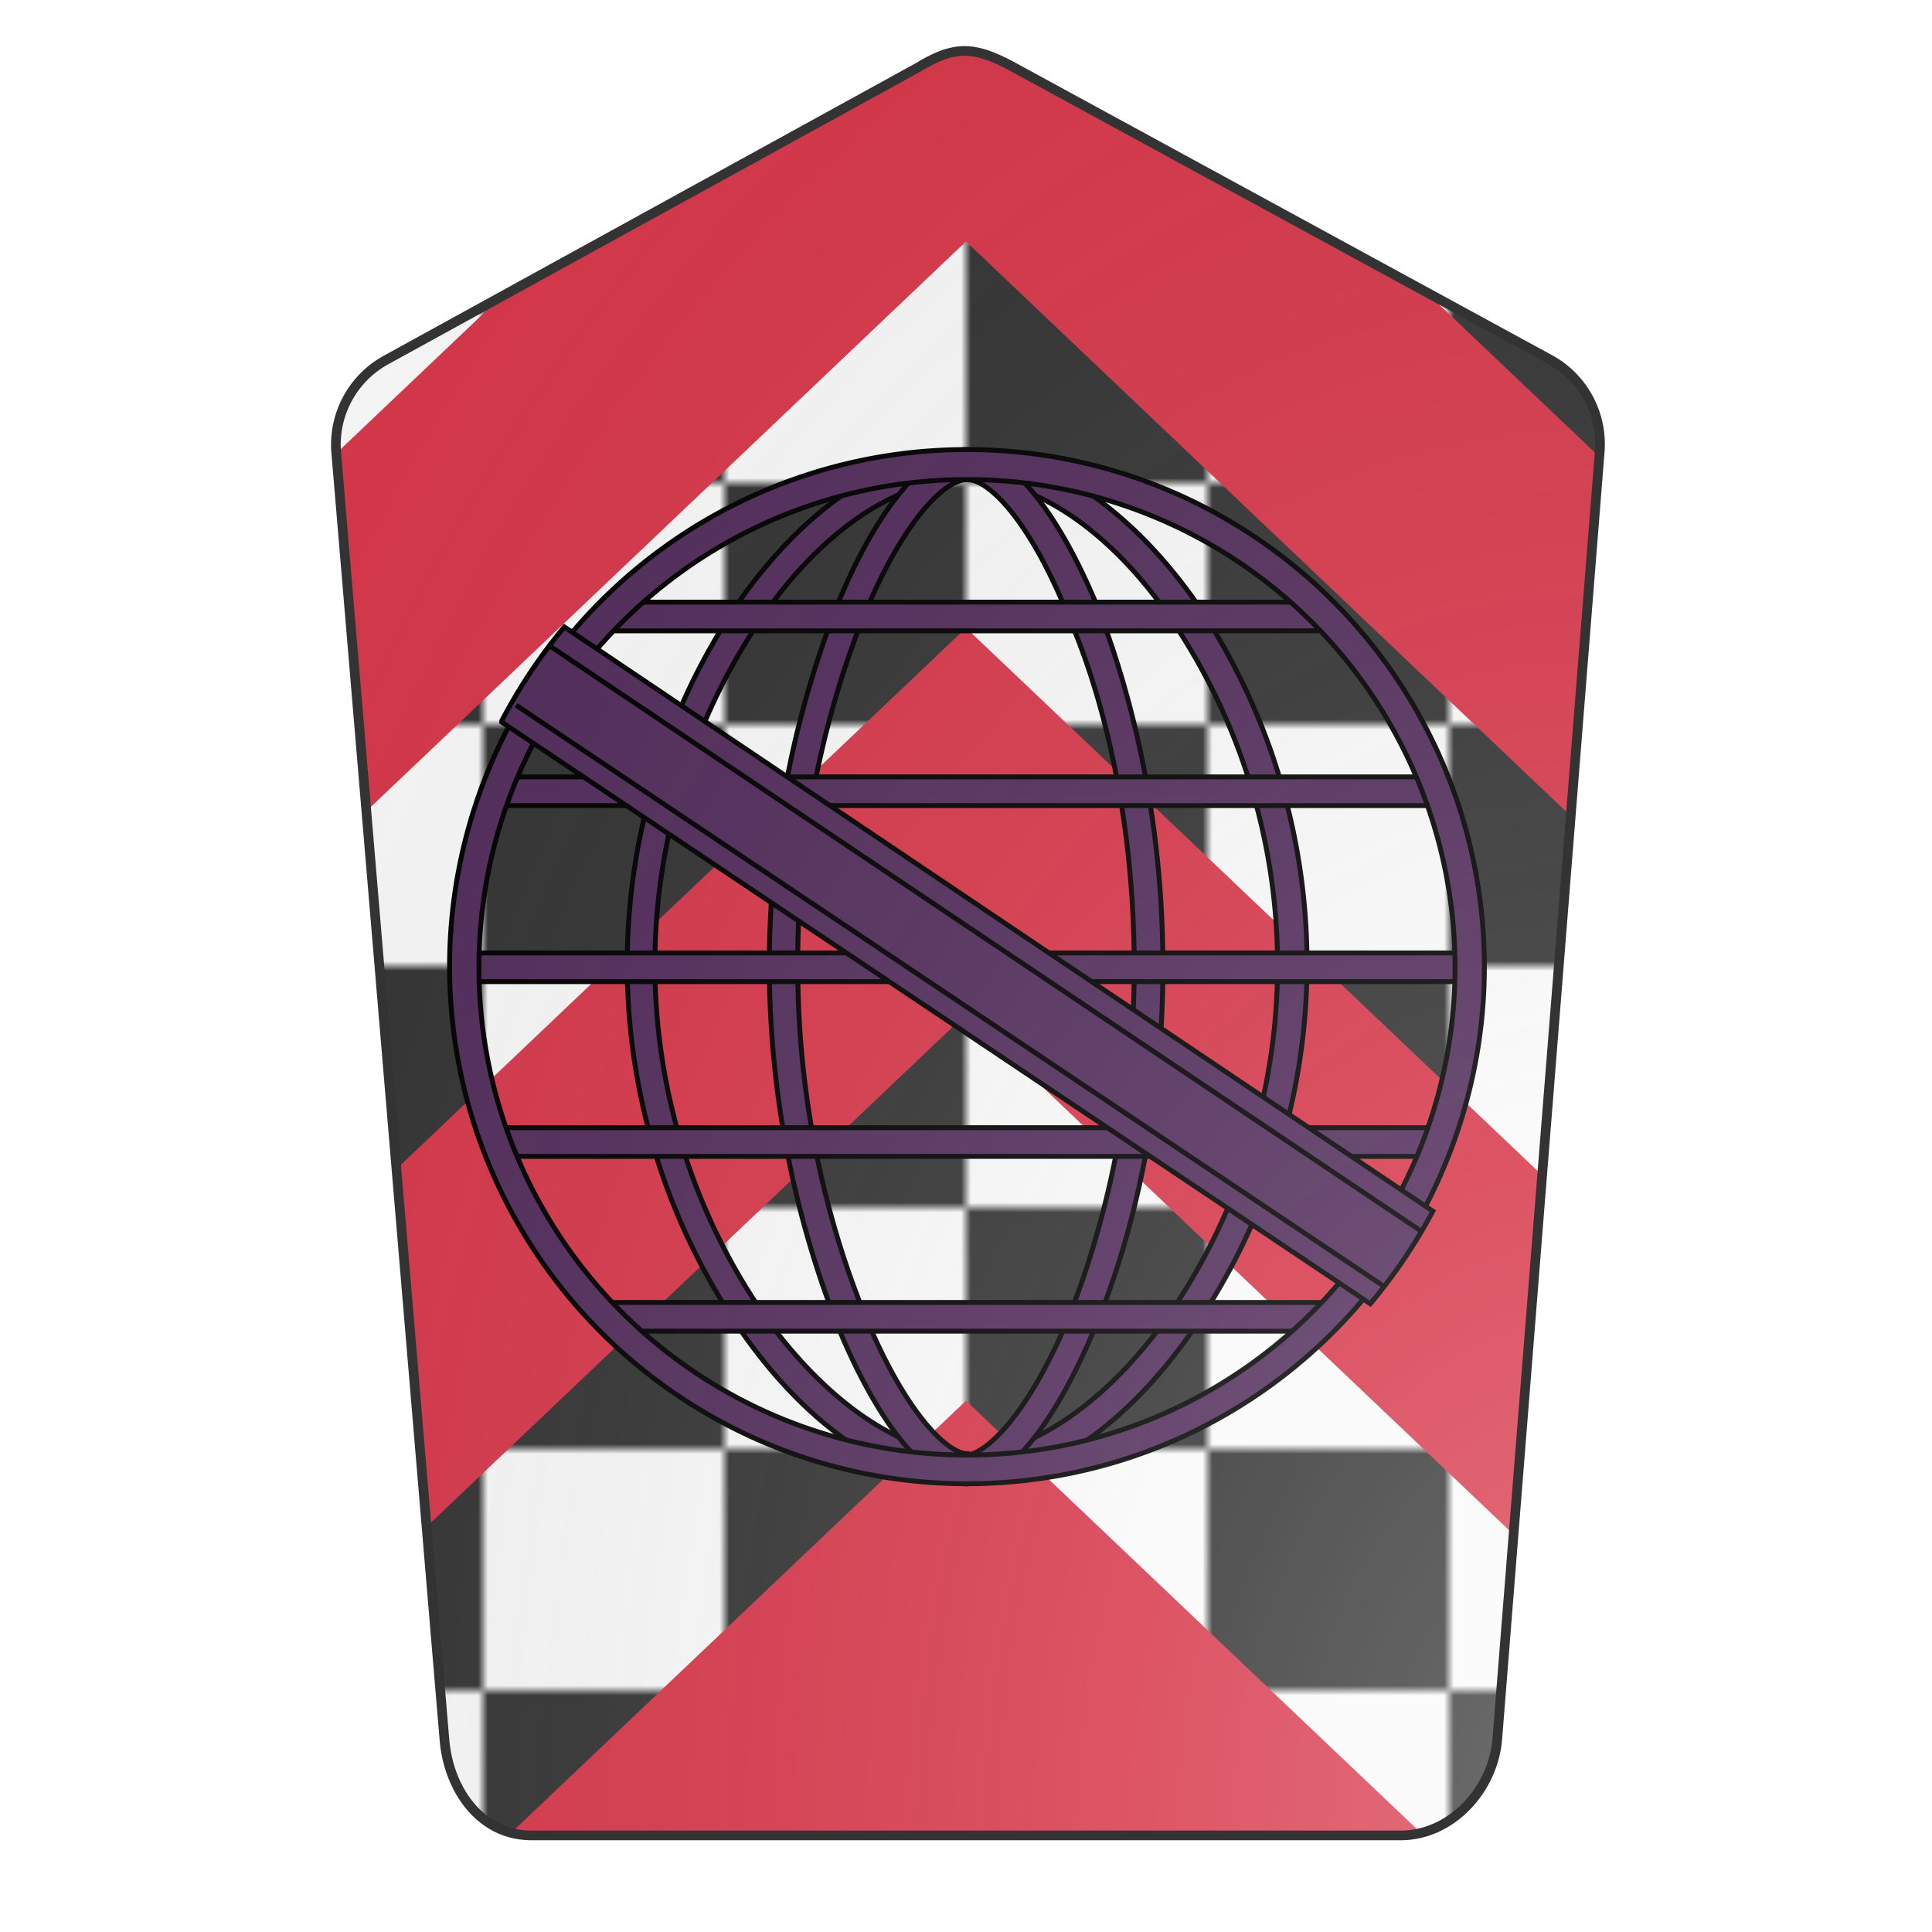 <svg id="coa384394610" width="500" height="500" viewBox="0 0 200 200" xmlns="http://www.w3.org/2000/svg" xmlns:x="http://www.w3.org/1999/xlink"><defs><clipPath id="pavise_coa384394610"><path d="M95 7L39.9 37.3a10 10 0 00-5.1 9.5L46 180c.4 5.2 3.7 10 9 10h90c5.3 0 9.6-4.8 10-10l10.6-133.2a10 10 0 00-5-9.5L105 7c-4.2-2.3-6.2-2.3-10 0z"/></clipPath><clipPath id="divisionClip_coa384394610"><path d="M0,80 100,-15 200,80 200,120 100,25 0,120z M0,160 100,65 200,160 200,200 100,105 0,200z M0,240 100,145 200,240 0,240z"/></clipPath><g id="armillarySphere_coa384394610" stroke-width=".375"><path d="M100 139.7v-2.2c5 0 11-4.2 15.6-10.8a47.3 47.3 0 00.2-53.2c-4.6-6.8-10.5-10.8-15.7-10.8v-2.2c6 0 12.5 4.4 17.6 11.7a49.4 49.4 0 01-.3 55.7c-5.1 7.4-11.6 11.8-17.3 11.8z"/><path d="M100 139.7v-2.2c1.4 0 4.7-2.9 7.9-10.6 1.8-4.6 5-14.2 5-26.8 0-12.8-3-22.3-5-26.8-2.9-7.3-6.1-10.6-7.8-10.6v-2.2c3.2 0 6.9 4.5 10 12 1.8 4.6 5 14.4 5 27.6 0 13-3.2 22.9-5.2 27.6-3.1 7.5-6.8 12-9.8 12z"/><path d="M100 139.7c-5.7 0-12.2-4.4-17.3-11.8a49.5 49.5 0 01-.2-55.7C87.5 65 94 60.5 100 60.5v2.2c-5.3 0-11.2 4-15.8 10.8a47.3 47.3 0 00.2 53.1c4.7 6.7 10.6 10.8 15.6 10.8v2.3z"/><path d="M100 139.7c-3 0-6.7-4.5-9.8-12a75.7 75.7 0 01-.1-55.3c3-7.4 6.8-12 10-12v2.3c-1.8 0-5 3.3-8 10.6a72 72 0 00-5 26.8c0 12.6 3.3 22.2 5.2 26.8 3.2 7.7 6.4 10.5 7.8 10.5v2.2z"/><path d="M72.8 72.1h55v2.2h-55z"/><path d="M64.6 85.5h71.2v2.2H64.6z"/><path d="M72.3 125.8h55v2.2h-55z"/><path d="M64.4 112.4h71v2.2h-71z"/><path d="M61.7 99h76.4v2.2H61.7z"/><path d="M100 139.7a39.6 39.6 0 11.1-79.3 39.6 39.6 0 010 79.3zm0-77a37.4 37.4 0 10.1 74.8 37.4 37.4 0 000-74.8z"/><path d="M64.4 81.3l66.6 44.6a41 41 0 004.8-7.1L69.2 74a40.8 40.8 0 00-4.8 7.2z"/><path d="M65.5 80l66.6 44.6"/><path d="M135 120.4l-67-45"/></g><pattern id="chequy-argent-sable" width="0.25" height="0.25" viewBox="0 0 50 50" fill="#333333"><rect width="50" height="50"/><rect width="25" height="25" fill="#fafafa"/><rect x="25" y="25" width="25" height="25" fill="#fafafa"/></pattern><radialGradient id="backlight" cx="100%" cy="100%" r="150%"><stop stop-color="#fff" stop-opacity=".3" offset="0"/><stop stop-color="#fff" stop-opacity=".15" offset=".25"/><stop stop-color="#000" stop-opacity="0" offset="1"/></radialGradient></defs><g clip-path="url(#pavise_coa384394610)"><rect x="0" y="0" width="200" height="200" fill="url(#chequy-argent-sable)"/><g clip-path="url(#divisionClip_coa384394610)"><rect x="0" y="0" width="200" height="200" fill="#d7374a"/></g><g fill="#522d5b" stroke="#000"><use x:href="#armillarySphere_coa384394610" transform="translate(-35 -35) scale(1.35)"/></g></g><path d="M95 7L39.9 37.3a10 10 0 00-5.1 9.5L46 180c.4 5.2 3.7 10 9 10h90c5.3 0 9.6-4.8 10-10l10.6-133.2a10 10 0 00-5-9.5L105 7c-4.2-2.3-6.2-2.3-10 0z" fill="url(#backlight)" stroke="#333"/></svg>